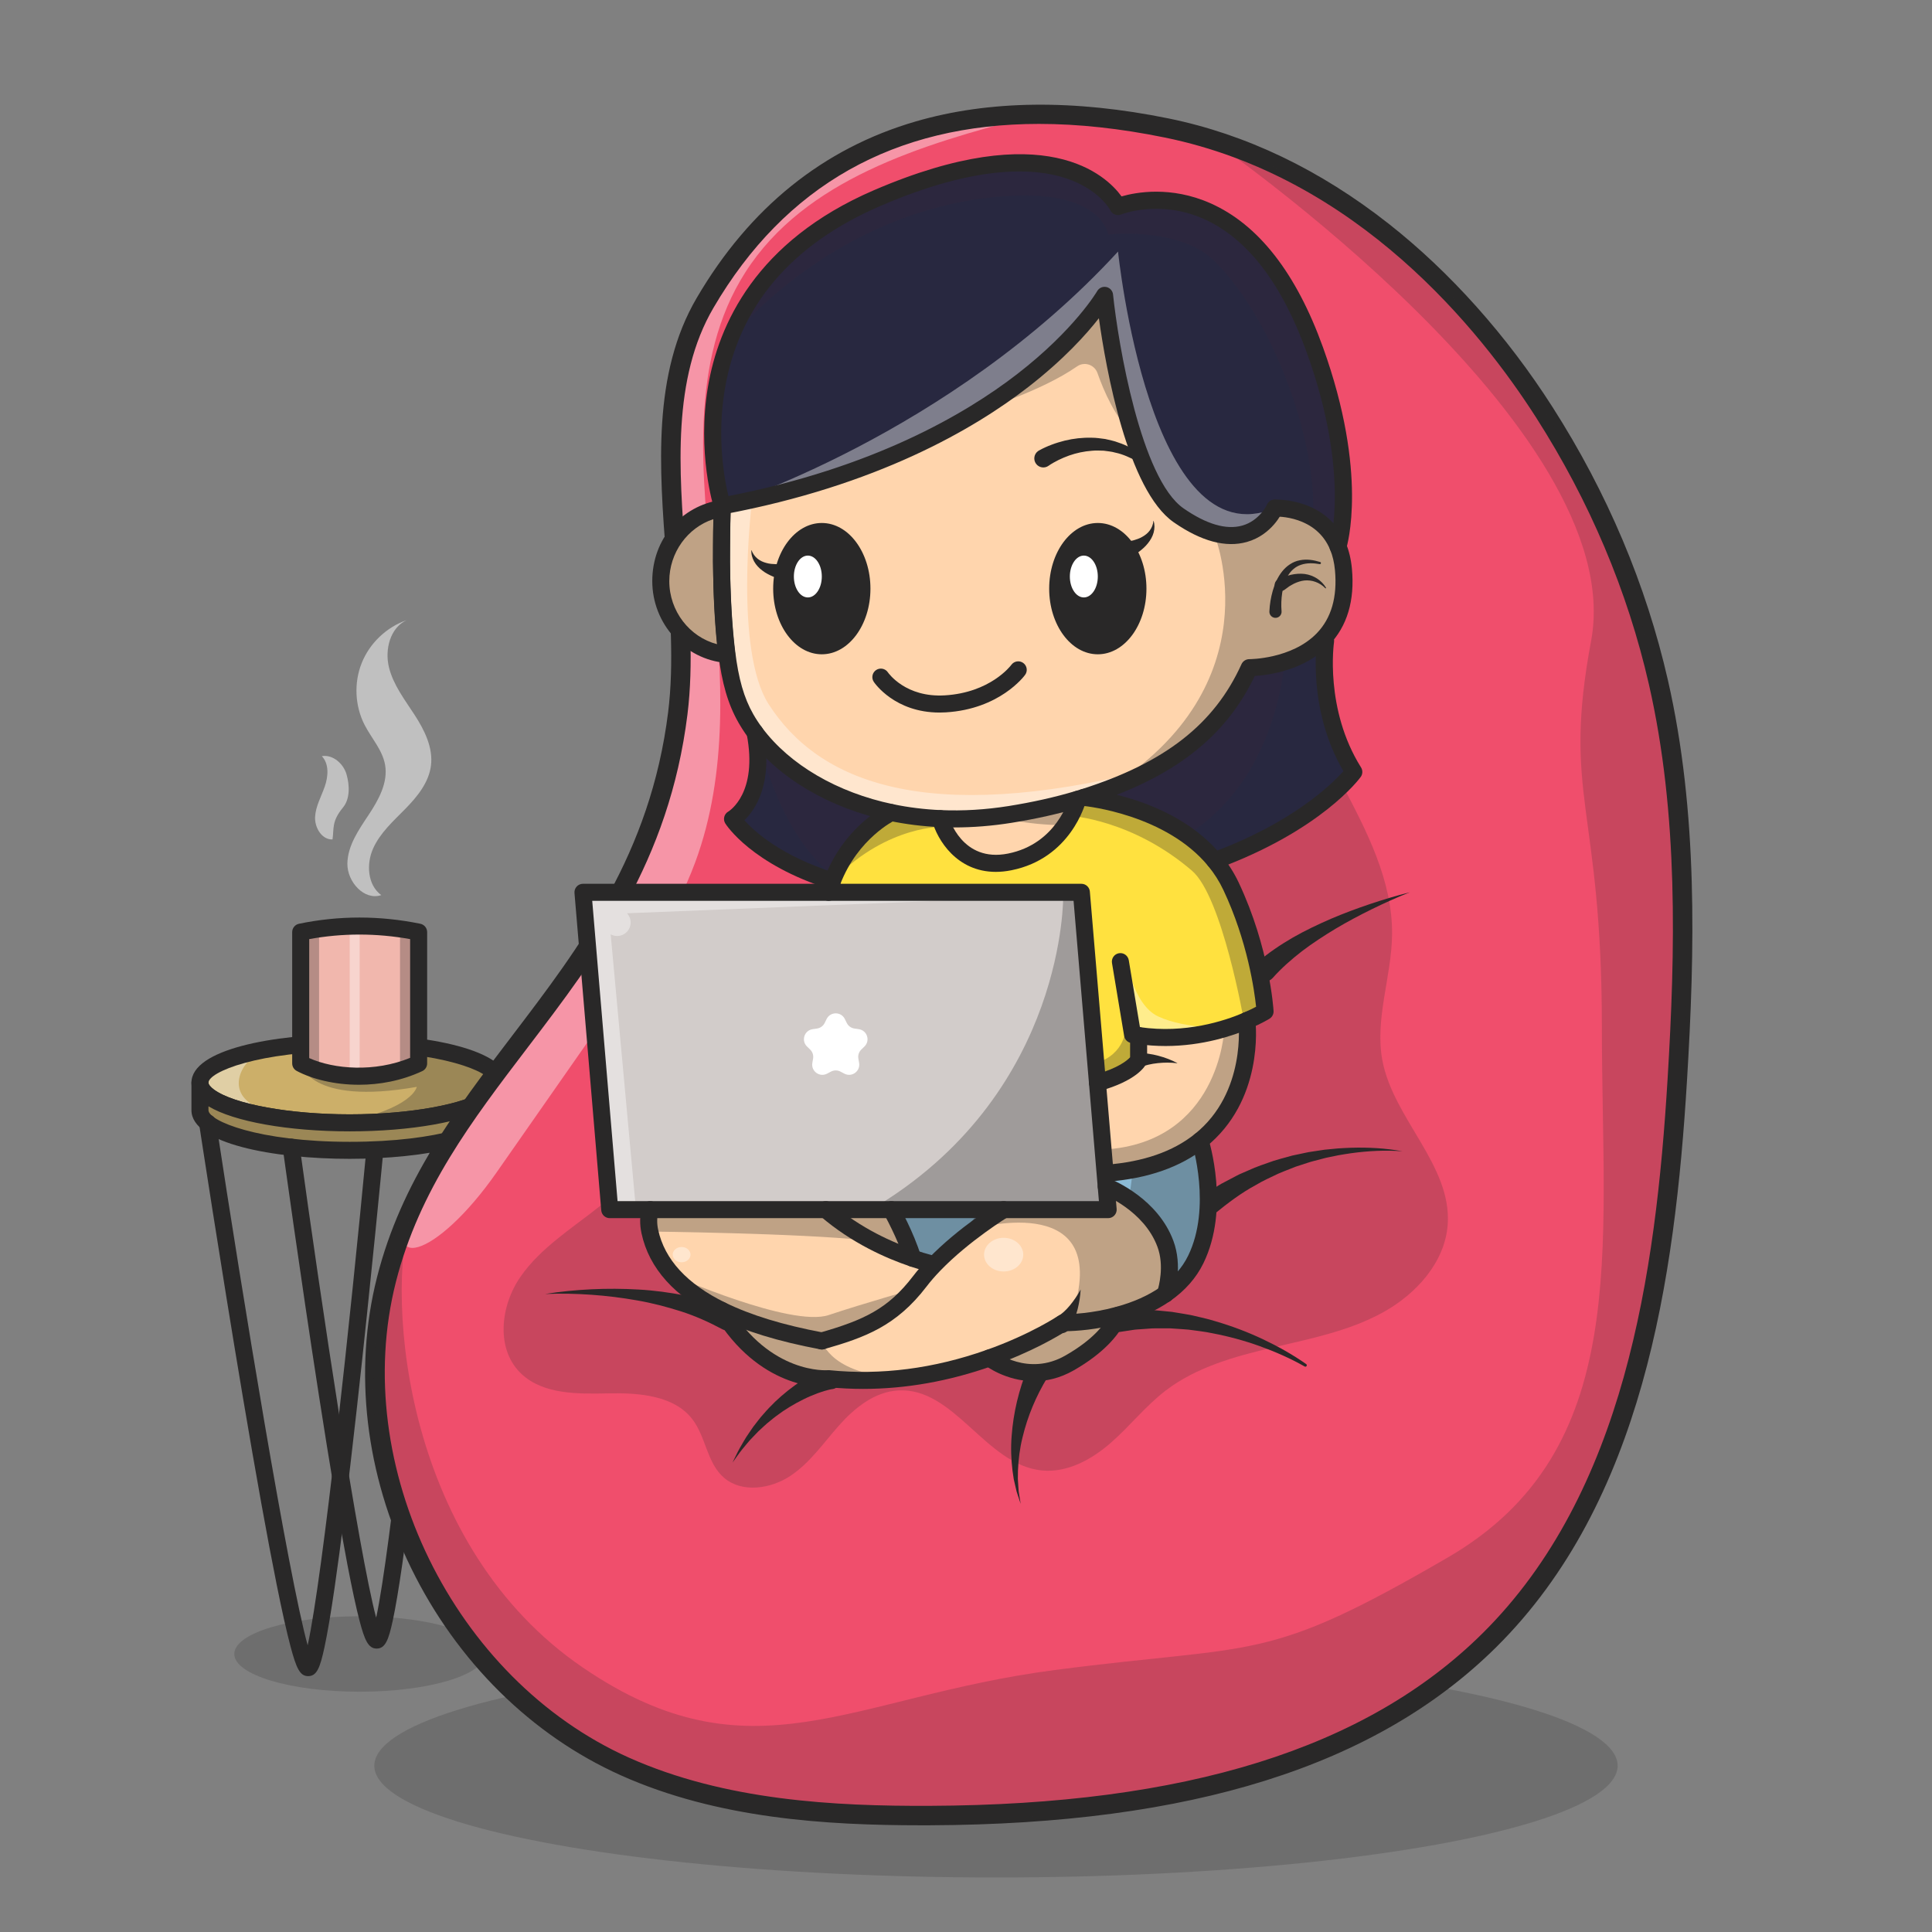 <?xml version="1.0" encoding="UTF-8"?>
<svg id="Layer_1" data-name="Layer 1" xmlns="http://www.w3.org/2000/svg" viewBox="0 0 4000 4000">
  <rect x="0" y="0" width="4000" height="4000" fill="#808080" stroke="none"/>
  <g style="opacity: .2;">
    <ellipse cx="744.66" cy="3424.4" rx="259.59" ry="78.13" style="fill: #292828; stroke-width: 0px;"/>
  </g>
  <g style="opacity: .2;">
    <ellipse cx="2062.06" cy="3655.77" rx="1287.08" ry="231.37" style="fill: #292828; stroke-width: 0px;"/>
  </g>
  <path d="M1034.11,2241.66c0,2.11-.3,4.23-.91,6.29v.1c-2.16,7.7-8.31,15.1-17.77,22.05-43.35,31.87-157.48,54.63-291.4,54.63s-248.01-22.76-291.35-54.63c-12.08-8.86-18.68-18.43-18.68-28.45,0-45.87,138.8-83.07,310.03-83.07s310.08,37.21,310.08,83.07Z" style="fill: #ccaf69; stroke-width: 0px;"/>
  <g style="opacity: .4;">
    <path d="M497.41,2259.33c8.56,21.95,32.32,33.55,54.62,41.17,37.03,12.66,75.86,20.08,114.95,21.96-61.52,19.19-127.81,1.87-189.88-15.45-28.31-7.9-60.65-19.44-70.06-47.29-8.09-23.93,5.73-51.03,26.44-65.48,20.71-14.46,46.7-18.82,71.85-21.12,25.15-2.3,50.87-2.99,74.66-11.45-22.45,8.2-45.55,16.79-63.06,33.05-17.52,16.26-28.2,42.34-19.51,64.6Z" style="fill: #fff; stroke-width: 0px;"/>
  </g>
  <path d="M724.02,2342.36c-135.36,0-253.82-22.78-301.79-58.05-17.15-12.58-25.86-26.93-25.86-42.65,0-69.18,169.85-100.69,327.65-100.69s327.71,31.51,327.71,100.69c0,3.43-.44,6.84-1.32,10.17-.07.34-.15.67-.24,1-3.21,11.4-11.39,22-24.31,31.49-47.96,35.26-166.44,58.04-301.83,58.04ZM724.02,2176.21c-189.2,0-292.41,43.24-292.41,65.45,0,3.65,4.29,8.97,11.47,14.24,41.03,30.16,156.54,51.22,280.94,51.22s239.96-21.06,280.97-51.21c8.05-5.9,10.41-10.21,11.1-12.16.06-.25.13-.5.2-.74.13-.45.2-.89.2-1.34,0-22.22-103.23-65.45-292.46-65.45ZM1033.2,2248.06h.06-.06Z" style="fill: #292828; stroke-width: 0px;"/>
  <path d="M1034,2300.72c-4.23,44.86-141.42,80.91-309.98,80.91s-310.03-37.21-310.03-83.07v-56.89c0,10.02,6.6,19.58,18.68,28.45,43.35,31.87,157.43,54.63,291.35,54.63s248.06-22.76,291.4-54.63c9.47-6.95,15.61-14.35,17.77-22.05l.76,47.83.05,4.83Z" style="fill: #ccaf69; stroke-width: 0px;"/>
  <g style="opacity: .3;">
    <path d="M1034,2300.72c-4.23,44.86-141.42,80.91-309.98,80.91s-310.03-37.21-310.03-83.07v-56.89c0,10.02,6.6,19.58,18.68,28.45,43.35,31.87,157.43,54.63,291.35,54.63s248.06-22.76,291.4-54.63c9.47-6.95,15.61-14.35,17.77-22.05l.76,47.83.05,4.83Z" style="fill: #292828; stroke-width: 0px;"/>
  </g>
  <g style="opacity: .3;">
    <path d="M913.66,2175.94h-46.91s-155.62,28.95-244.18,0v25.73s15.48,88.22,240.32,48.57c0,0-7.04,45.5-157.05,74.33l264.51-23.19,49.56-84.64s-52.15-42.05-106.24-40.81Z" style="fill: #292828; stroke-width: 0px;"/>
  </g>
  <path d="M724.02,2399.25c-157.81,0-327.65-31.51-327.65-100.7v-56.89c0-9.73,7.89-17.62,17.62-17.62s17.62,7.89,17.62,17.62c0,3.65,4.29,8.97,11.47,14.24,41.03,30.16,156.54,51.22,280.94,51.22s239.96-21.06,280.97-51.21c8.75-6.42,10.78-10.96,11.24-12.62,2.37-8.42,10.55-13.86,19.23-12.7,8.68,1.12,15.21,8.44,15.35,17.19l.81,52.77c0,.61-.02,1.22-.08,1.83-6.27,66.56-174.17,96.87-327.53,96.87ZM431.61,2290.52v8.03c0,22.22,103.21,65.46,292.41,65.46s288.33-41.48,292.35-64.29l-.12-9.06c-52.95,31.62-165.13,51.7-292.23,51.7s-239.55-20.13-292.41-51.84Z" style="fill: #292828; stroke-width: 0px;"/>
  <path d="M622.57,1929.81v271.87c57.9,30.68,158.99,39.61,244.18,0v-271.87c-82.52-16.9-163.9-16.67-244.18,0Z" style="fill: #f1b7ad; stroke-width: 0px;"/>
  <g style="opacity: .4;">
    <rect x="724" y="1917.61" width="20.66" height="324.06" style="fill: #fff; stroke-width: 0px;"/>
  </g>
  <g style="opacity: .3;">
    <polygon points="828.25 1923.19 828.25 2216.08 866.75 2201.68 866.75 1929.81 828.25 1923.19" style="fill: #292828; stroke-width: 0px;"/>
  </g>
  <g style="opacity: .3;">
    <polygon points="660.62 1923.19 660.62 2216.08 622.57 2201.68 622.57 1929.81 660.62 1923.19" style="fill: #292828; stroke-width: 0px;"/>
  </g>
  <path d="M743.12,2245.88c-50.7,0-96.82-11.68-128.8-28.63-5.77-3.05-9.37-9.04-9.37-15.57v-271.87c0-8.35,5.86-15.56,14.04-17.25,82.81-17.19,167.36-17.2,251.29,0,8.2,1.68,14.09,8.89,14.09,17.26v271.87c0,6.86-3.98,13.09-10.19,15.98-43.16,20.07-88.71,28.22-131.06,28.22ZM640.19,2190.67c51.82,23.22,135.6,29.63,208.93-.51v-245.8c-69.82-12.59-139.97-12.6-208.93-.03v246.35Z" style="fill: #292828; stroke-width: 0px;"/>
  <path d="M638.05,3470.26c-17.12,0-24.47-16.12-36.58-61.54-7.89-29.58-17.59-72.94-28.82-128.84-18.85-93.73-42.39-224.36-69.98-388.26-46.95-278.89-89.94-561.41-90.37-564.23-1.46-9.62,5.15-18.61,14.77-20.07,9.6-1.45,18.61,5.15,20.07,14.77,55.68,366.38,149.41,937.51,189.85,1084.39,31.33-143.17,88.98-681.34,121.57-1026.5.91-9.69,9.5-16.77,19.2-15.89,9.69.92,16.8,9.51,15.89,19.2-.25,2.68-25.64,270.97-55.21,535.81-17.38,155.65-32.79,279.72-45.8,368.75-7.76,53.13-14.77,94.34-20.82,122.48-9.09,42.26-15.79,59.93-33.76,59.93Z" style="fill: #292828; stroke-width: 0px;"/>
  <path d="M779.8,3413.2c-17.29,0-24.85-17.58-35.24-56.98-7.08-26.84-15.59-66.14-25.28-116.79-16.24-84.85-36.15-203.09-59.18-351.42-39.18-252.37-74.29-508.03-74.64-510.58-1.32-9.64,5.42-18.53,15.06-19.85,9.67-1.31,18.53,5.43,19.85,15.07,44.98,327.92,121.81,838.69,158.41,976.71,30.13-139.49,82.93-652.83,112.46-982.2.87-9.69,9.41-16.84,19.13-15.98,9.69.87,16.84,9.43,15.98,19.13-.23,2.57-23.35,259.8-50.69,513.73-16.07,149.26-30.43,268.23-42.69,353.6-7.32,50.98-13.98,90.52-19.8,117.53-8.65,40.13-15.52,58.03-33.37,58.03Z" style="fill: #292828; stroke-width: 0px;"/>
  <path d="M1403.32,1476.66c-67.13,540.33-492.19,735.06-603.2,1172.66-99.63,392.72,119.57,840.36,493.57,1007.94,195.75,87.71,416.58,102.49,631.62,101.66,415.92-1.62,864.69-72.19,1158.03-362.7,298.33-295.45,364.01-744.22,389.29-1160.23,16.73-275.19,22.4-554.38-39.04-823.34-45.18-197.77-126.43-387.2-236.07-558.74-179.67-281.11-451.83-521.52-782-588.92-330.17-67.39-721.58-37.95-955.77,362.19-141.19,241.24-22.09,573.08-56.43,849.49Z" style="fill: #f04e6c; stroke-width: 0px;"/>
  <g style="opacity: .4;">
    <path d="M1027.85,2427.77c-124.28,177.94-250.27,216.3-167.87,48.32,82.4-167.98,201.36-314.74,307.25-468.99,105.89-154.26,201.27-322.55,226.18-507.99,27.93-207.91-35.01-420.06-7.21-627.99,23.55-176.08,114.42-342.32,249.93-457.2,135.51-114.88,314.37-177.32,491.94-171.73-220.56,57.4-461.64,129.14-584.56,321.05-117.63,183.65-90.45,420.45-68.01,637.39,20.27,195.94,32.24,399.71-36.06,584.49-41.62,112.61-111.1,212.42-179.84,310.84-77.25,110.6-154.5,221.21-231.75,331.81Z" style="fill: #fff; stroke-width: 0px;"/>
  </g>
  <g style="opacity: .2;">
    <path d="M2778.05,1622.84c-38.73-73.14-80.08-149.27-149.73-196.16-94.04-63.31-220.44-59.64-331.04-30.95-185.24,48.06-351.91,160.7-462.55,312.57-37.01,50.81-68.51,106.44-115.74,148.53-62.96,56.11-147.29,82.55-222.46,122.09-75.17,39.55-147.99,103.25-153.08,186.03-3.06,49.76,19.21,98.42,17.14,148.23-3.05,73.41-57.69,134.93-115.99,181.84-58.3,46.91-124.56,87.3-166.88,148.23-42.32,60.93-52.09,152.1,3.1,202.42,45.85,41.8,116.31,40.46,179.23,39.16,62.92-1.3,135.15,4.3,173.02,53.04,28.86,37.15,30.37,91.83,66.62,122.3,37.11,31.19,96.26,22.42,136.77-4.51,40.51-26.93,68.27-67.86,100.29-103.98,32.02-36.11,73.1-69.78,122.11-72.87,117.51-7.41,181.48,154.51,298.67,165.66,52.81,5.03,103.32-23.1,142.68-57.61,39.37-34.51,71.84-76.23,113.53-108.07,63.11-48.19,142.77-70.43,220.85-88.71,78.08-18.28,158.26-34.2,228.15-72.61,69.88-38.41,129.19-104.6,134.6-182.32,8.52-122.35-112.09-218.39-135.11-338.97-16.5-86.42,19.11-173.99,19.94-261.88,1.05-110.29-52.18-213.38-104.13-311.49Z" style="fill: #292828; stroke-width: 0px;"/>
  </g>
  <path d="M1907.85,3779.08c-196.53,0-421.91-13.61-622.4-103.45-185.17-82.97-339.38-235.35-434.24-429.07-94.89-193.78-119.97-407.65-70.61-602.2,50.47-198.92,161.68-344.93,279.43-499.51,140.98-185.07,286.75-376.45,323.31-670.67l19.98,2.48-19.98-2.48c12.48-100.45,4.06-211.42-4.08-318.74-14.22-187.41-28.92-381.19,63.12-538.45,109.37-186.87,262-309.87,453.65-365.58,151.57-44.06,327.71-46.13,523.52-6.16,159.93,32.65,313.3,106.06,455.86,218.22,126.94,99.87,244.19,231.12,339.08,379.58,113.21,177.12,193.53,367.25,238.73,565.11,62.41,273.16,55.87,559.89,39.51,829.04-25.01,411.41-91.52,872.54-395.22,1173.31-248.27,245.88-631.67,366.43-1172.13,368.54-5.82.02-11.66.03-17.53.03ZM2151.33,256.53c-299.79,0-525.93,127.46-674.2,380.8-85.69,146.4-71.47,333.82-57.72,515.06,8.29,109.29,16.87,222.31,3.89,326.75-37.89,305.02-187.02,500.79-331.24,690.12-115.19,151.22-223.99,294.05-272.43,485.01-96.53,380.5,119.82,822.19,482.28,984.61,199.49,89.38,427.15,100.74,623.3,99.89,529.36-2.06,903.55-118.8,1143.94-356.88,294.07-291.24,358.82-743.32,383.36-1147.13,16.18-266.16,22.7-549.43-38.58-817.63-44.17-193.32-122.7-379.17-233.4-552.38-116.13-181.7-370.47-498.67-769.06-580.03-92.07-18.79-178.84-28.18-260.16-28.18Z" style="fill: #292828; stroke-width: 0px;"/>
  <g style="opacity: .2;">
    <path d="M2506.06,288.16s870.16,598.21,788.16,1038.45c-60.41,324.32,22.27,339.09,22.27,801.26s62.41,875.01-318.7,1096.54c-381.11,221.52-389.27,177.77-813.79,233.15-424.52,55.38-628.05,232.92-977.02-4.91-365.76-249.28-410.83-752.64-355.87-948.19,0,0-210.26,420.39,57.7,815.61,267.96,395.22,803.12,526.05,1359.96,419.1,556.84-106.95,880.8-293.24,1015.86-625.52,135.07-332.29,243.03-962.92,197.86-1289.52-45.17-326.6-81.67-720.56-221.39-860.27,0,0-211.15-467.82-755.04-675.7Z" style="fill: #292828; stroke-width: 0px;"/>
  </g>
  <g>
    <path d="M2918.74,1847.43c-26.62,10.5-52.65,22.34-78.25,34.84-25.56,12.59-50.68,25.92-75,40.37-24.22,14.58-47.84,29.95-70,46.79-21.97,17.01-42.61,35.27-60.29,55.14l-.23.25c-8.34,9.37-22.7,10.21-32.07,1.87-9.37-8.34-10.21-22.7-1.87-32.07.64-.72,1.42-1.48,2.13-2.1,23.26-20.08,48.14-36.64,73.6-51.45,25.59-14.57,51.92-27.09,78.49-38.64,26.65-11.39,53.7-21.44,80.95-30.64,27.28-9.11,54.76-17.45,82.55-24.36Z" style="fill: #292828; stroke-width: 0px;"/>
    <path d="M1128.93,2679.05c31.61-5.19,63.65-8.13,95.8-9.73,32.17-1.52,64.51-1.36,96.92.5,32.43,1.75,64.83,6.2,97.15,12.41,32.32,6.42,64.19,16.23,95.59,28.6,11.67,4.6,17.41,17.79,12.81,29.46-4.6,11.67-17.79,17.41-29.46,12.81-.82-.32-1.62-.69-2.38-1.1l-.72-.39c-26.69-14.29-54.87-26.91-84.49-36.51-29.63-9.4-60.08-17.38-91.19-22.77-31.08-5.51-62.6-9.42-94.35-11.67-31.75-2.16-63.71-3.03-95.68-1.59Z" style="fill: #292828; stroke-width: 0px;"/>
    <path d="M2903.64,2383.62c-35.53-2.78-71.13-.8-106.09,3.97-8.72,1.42-17.46,2.52-26.11,4.18l-25.84,5.28-25.47,6.64c-8.5,2.06-16.72,5.23-25.06,7.77l-12.44,4.03-12.17,4.8c-8.06,3.3-16.27,6.17-24.17,9.79-15.67,7.54-31.53,14.45-46.33,23.46-30.44,16.35-57.9,37.34-84.37,58.79l-1.15.94c-9.75,7.9-24.06,6.4-31.96-3.35-7.9-9.75-6.4-24.06,3.35-31.96.68-.56,1.41-1.07,2.13-1.53l23.5-14.91c7.84-4.92,15.49-10.09,23.83-14.15l24.48-12.9c4.01-2.26,8.24-4.09,12.48-5.89l12.66-5.49c16.64-7.81,34.17-13.39,51.37-19.49,8.66-2.9,17.57-5.02,26.32-7.54l13.16-3.63,13.36-2.81c8.93-1.73,17.7-4.06,26.7-5.27l26.85-4.03,26.97-2.59c8.98-.75,18.01-.93,26.98-1.42,35.94-1.07,71.95.78,107.03,7.32Z" style="fill: #292828; stroke-width: 0px;"/>
    <path d="M2701.06,2829.11c-29.51-16.76-60.92-30.54-92.8-42.03-31.93-11.51-64.7-20.32-97.71-26.64-16.45-3.51-33.16-5.32-49.71-7.54-8.32-.81-16.67-1.21-24.97-1.84l-12.45-.84-12.47-.02c-8.3.03-16.59-.14-24.85.05l-24.72,1.76c-4.11.34-8.22.47-12.3.96l-12.2,1.85-24.31,3.64-1.73.26c-12.4,1.86-23.96-6.69-25.82-19.09-1.86-12.4,6.69-23.96,19.09-25.82.7-.1,1.44-.18,2.14-.22l26.87-1.46,13.39-.71c4.46-.1,8.94.15,13.4.22l26.71.67c8.87.65,17.7,1.66,26.52,2.48l13.21,1.31,13.09,2.14c8.71,1.5,17.44,2.77,26.07,4.47,17.17,3.97,34.36,7.56,51.08,12.83,33.6,9.84,66.31,22.13,97.71,36.97,31.4,14.86,61.65,31.73,90.06,51.69,1.33.94,1.65,2.77.72,4.11-.88,1.25-2.55,1.61-3.85.87l-.16-.09Z" style="fill: #292828; stroke-width: 0px;"/>
    <path d="M2168.25,2852.88c-2.56,3.82-5.58,8.88-8.24,13.59-2.74,4.8-5.36,9.73-7.9,14.72-5.13,9.96-9.77,20.22-14.18,30.62-8.68,20.85-15.72,42.48-21.01,64.63-5.54,22.14-8.35,44.91-9.31,67.91l-.27,17.32c.26,5.76.75,11.51,1.11,17.32l.6,8.72,1.38,8.61,2.79,17.33-5.55-16.71-2.78-8.42-2.02-8.61c-1.32-5.76-2.76-11.53-3.98-17.36l-2.6-17.66c-2.85-23.64-3.78-47.82-1.78-71.82,1.76-24.03,5.46-48.03,11.07-71.68,2.88-11.8,6.06-23.57,9.84-35.22,1.86-5.83,3.84-11.65,6-17.45,2.2-5.92,4.29-11.37,7.23-17.86v-.03c5.19-11.44,18.66-16.52,30.1-11.34,11.44,5.18,16.52,18.65,11.34,30.09-.51,1.13-1.18,2.3-1.84,3.3Z" style="fill: #292828; stroke-width: 0px;"/>
    <path d="M1721.39,2876.23c-.57.04-1.92.36-3.02.59-1.12.21-2.37.56-3.57.87-2.42.58-4.88,1.29-7.36,2.05-4.96,1.38-9.91,3.22-14.88,4.93-9.87,3.75-19.77,7.83-29.36,12.66-19.24,9.54-38,20.74-55.46,33.97-4.54,3.11-8.57,6.81-12.91,10.2-4.29,3.45-8.61,6.9-12.57,10.74l-12.21,11.26c-3.92,3.91-7.66,8-11.53,12.01-7.95,7.86-14.66,16.77-21.94,25.33-7.04,8.74-13.24,18.1-19.97,27.23,5.07-10.04,9.7-20.45,15.25-30.35,5.8-9.74,11.1-19.94,17.78-29.23,3.22-4.73,6.36-9.55,9.69-14.23l10.56-13.66c3.43-4.66,7.28-8.97,11.11-13.3,3.89-4.28,7.51-8.88,11.67-12.92,15.96-16.94,33.82-32.25,52.97-46.15,9.55-7,19.64-13.35,30.01-19.42,5.29-2.9,10.51-5.89,16.07-8.53,2.73-1.37,5.51-2.7,8.41-3.95,1.45-.64,2.83-1.29,4.4-1.9,1.57-.62,2.89-1.21,5.03-1.93l3.06-1.03c12.04-4.05,25.09,2.43,29.14,14.47,4.05,12.04-2.43,25.09-14.47,29.14-1.91.64-3.96,1.02-5.88,1.15Z" style="fill: #292828; stroke-width: 0px;"/>
  </g>
  <path d="M2312.07,430.19s-156.33-201.58-509.89-13.94c-353.55,187.64-326.22,416.13-326.22,503.27s28.55,308.66,28.55,389.22,67.46,224.03,67.46,224.03c0,0,15.1,114.06-55.38,162.76,0,0,163.93,251.73,777.74,144.27,428.06-74.94,508.61-244.1,508.61-244.1,0,0-81.59-137.9-58.42-269.07,23.17-131.17,73.52-246.97,15.62-478.56-57.9-231.59-188.8-498.43-448.08-417.87Z" style="fill: #282840; stroke-width: 0px;"/>
  <g>
    <path d="M2781.45,1178.99c6.39,68.97-13.54,114.54-42.79,144.64-57.85,59.56-152.2,58.7-152.2,58.7-59.76,132.01-166.85,213.01-342.46,268.59h-.05c-4.23,1.36-8.46,2.67-12.79,3.93-42.79,12.84-89.57,23.36-140.62,31.47-50.35,8.01-98.38,10.52-143.64,8.56-35.59-1.56-69.53-5.89-101.55-12.59-128.89-26.88-227.41-91.83-282.09-165.74v-.05c-7.1-9.57-13.39-19.28-18.98-29.05-19.94-34.99-32.27-75.91-39.77-137.59-7.5-61.83-10.17-129.34-10.72-187.19-.1-11.43-.1-22.45-.05-32.93.15-31.72.86-58.6,1.51-77.28-.05,0-.15,0-.2.05.1-1.76.15-3.47.2-5.09,606.67-113.28,791.65-436,791.65-436,0,0,39.27,376.49,153.56,455.63,147.26,101.95,198.87-15.1,198.87-15.1,0,0,96.36-4.28,130.9,79.45,5.59,13.44,9.52,29.2,11.23,47.58Z" style="fill: #ffd5ad; stroke-width: 0px;"/>
    <path d="M2581.47,2113.01c.45,3.57,18.78,156.38-96.77,248.66-43.05,34.49-104.67,60.52-192.78,67.26l-3.93.35-15.81-187.49c71.69-19.99,85.19-46.97,85.19-46.97v-50.8c96.46,14.1,178.73-11.58,224.09-31.01Z" style="fill: #ffd5ad; stroke-width: 0px;"/>
    <path d="M2412.76,2574.94c18.43,49.29.76,101.9.05,104.07l-.05.05c-29.55,20.69-63.99,34.59-97.47,43.7-43.85,12.03-86.09,15.81-113.98,15.81,0,0-58.1,39.42-152.95,72.95-86.04,30.46-202.34,56.04-332.89,42.84,0,0-128.89,11.93-221.78-141.62,63.94,31.32,139.21,50.7,207.78,63.59,87-24.87,145.45-48.43,202.79-123.35,9.06-11.88,19.23-23.46,30.01-34.59,62.23-64.49,143.69-113.93,143.69-113.93h216.39l-4.03-47.83c2.77,1.06,91.63,35.75,122.44,118.31Z" style="fill: #ffd5ad; stroke-width: 0px;"/>
    <path d="M2315.29,2722.75s-1.31,4.93-5.89,13.29c-9.82,17.92-34.89,51.5-95.1,85.84-88.31,50.35-165.94-10.37-165.94-10.37,94.85-33.53,152.95-72.95,152.95-72.95,27.89,0,70.13-3.78,113.98-15.81Z" style="fill: #ffd5ad; stroke-width: 0px;"/>
    <path d="M2231.16,1654.86v.05s-27.34,106.94-140.62,129.59c-113.28,22.66-143.64-89.62-143.64-89.62,45.26,1.96,93.29-.55,143.64-8.56,51.05-8.11,97.82-18.63,140.62-31.47Z" style="fill: #ffd5ad; stroke-width: 0px;"/>
    <path d="M1845.36,2504.45s29.81,52.91,44.36,100.69c-44.51-15-115.8-45.41-179.99-100.69h135.63Z" style="fill: #ffd5ad; stroke-width: 0px;"/>
    <path d="M1933.57,2617.73s-17.07-3.52-43.85-12.59c-44.51-15-115.8-45.41-179.99-100.69-8.31-7.1-16.46-14.65-24.47-22.66-94.4-94.4-310.23-79.04-339.03,22.66-3.88,13.59-4.38,28.7-.81,45.31,16.16,75.42,74.71,127.02,148.27,162.97,63.94,31.32,139.21,50.7,207.78,63.59,87-24.87,145.45-48.43,202.8-123.35,9.06-11.88,19.23-23.46,30.01-34.59l-.7-.65Z" style="fill: #ffd5ad; stroke-width: 0px;"/>
    <path d="M1493.74,1129.76c-.05,10.47-.05,21.5.05,32.93.4,58.91,3.02,128.58,10.72,192.22-76.38-6.24-136.44-71.79-136.44-151.74s55.18-140.01,126.97-150.64c-.6,19.38-1.26,46.17-1.31,77.23Z" style="fill: #ffd5ad; stroke-width: 0px;"/>
  </g>
  <path d="M2484.71,2361.67s43.85,137.75-9.01,245.99c-14.6,29.86-36.85,53.22-62.88,71.34.7-2.16,18.38-54.78-.05-104.07-30.81-82.57-119.67-117.26-122.44-118.31l-2.32-27.34,3.93-.35c88.11-6.75,149.73-32.78,192.78-67.26Z" style="fill: #8cbbd6; stroke-width: 0px;"/>
  <path d="M2272.9,1082.78c55.63,0,100.69,60.87,100.69,135.93s-45.06,135.94-100.69,135.94-100.69-60.82-100.69-135.94,45.06-135.93,100.69-135.93Z" style="fill: #292828; stroke-width: 0px;"/>
  <path d="M2243.95,1150.29c16.01,0,28.95,19.38,28.95,43.35s-12.94,43.3-28.95,43.3-28.95-19.38-28.95-43.3,12.99-43.35,28.95-43.35Z" style="fill: #fff; stroke-width: 0px;"/>
  <path d="M1845.36,2504.45h232.6s-81.46,49.44-143.69,113.93l-.7-.65s-17.07-3.52-43.85-12.59c-14.55-47.78-44.36-100.69-44.36-100.69Z" style="fill: #8cbbd6; stroke-width: 0px;"/>
  <path d="M2548.7,1834.85c-9.26-19.69-20.74-37.31-33.68-53.07-93.9-114.13-266.89-130.45-271.01-130.85h-.05c-4.23,1.36-8.46,2.67-12.79,3.93v.05s-27.34,106.94-140.62,129.59c-113.28,22.66-143.64-89.62-143.64-89.62-35.59-1.56-69.53-5.89-101.55-12.59,0,0-82.37,38.57-122.04,141.83,2.28.72,4.62,1.43,6.95,2.14-17.15,27.11-37.95,69.48-57.72,134.45-45.19,148.52-28.92,310.23-28.92,310.23,0,0,437.66,58.1,628.57-29.15,71.69-19.99,85.19-46.97,85.19-46.97v-50.8c96.46,14.1,178.73-11.58,224.09-31.01v-.05c24.02-10.27,37.71-18.83,37.71-18.83,0,0-7.55-125.87-70.48-259.28Z" style="fill: #ffe13f; stroke-width: 0px;"/>
  <path d="M1556.16,1139.17c2.22,7.29,6.98,13.21,12.32,17.58,5.42,4.39,11.77,7.12,18.28,8.83,6.43,1.86,13.36,2.27,20.07,2.49,3.5-.16,6.87-.2,10.28-.45l10.29-1.22.63-.08c9.88-1.17,18.83,5.89,20,15.77,1.17,9.87-5.89,18.83-15.76,20-2.34.28-4.69.07-6.83-.5l-12.28-3.33c-4.07-1.29-8.11-2.85-12.06-4.27-7.92-3.45-15.65-7.2-22.55-12.56-6.9-5.15-13.05-11.49-17.16-18.89-4.06-7.37-6.34-15.54-5.67-23.34.01-.12.12-.21.24-.2.09,0,.18.1.2.19Z" style="fill: #292828; stroke-width: 0px;"/>
  <path d="M2388.34,1078.48c2.55,7.41,2.33,15.89.19,24.02-2.18,8.18-6.6,15.83-12.03,22.51-5.38,6.89-11.97,12.41-18.8,17.69-3.48,2.34-7.02,4.84-10.65,7.08l-11.1,6.22c-8.68,4.87-19.65,1.78-24.52-6.9-4.87-8.68-1.78-19.65,6.9-24.52,2.05-1.15,4.24-1.86,6.44-2.15l.69-.09,10.28-1.33c3.37-.59,6.65-1.38,10.08-2.07,6.46-1.84,13.08-3.94,18.86-7.31,5.89-3.24,11.39-7.44,15.57-13.02,4.11-5.54,7.28-12.44,7.66-20.05-.01-.12.08-.23.2-.24.09,0,.19.07.23.15Z" style="fill: #292828; stroke-width: 0px;"/>
  <path d="M1701.47,1082.78c55.63,0,100.69,60.87,100.69,135.93s-45.06,135.94-100.69,135.94-100.69-60.82-100.69-135.94,45.11-135.93,100.69-135.93Z" style="fill: #292828; stroke-width: 0px;"/>
  <path d="M1672.57,1150.29c15.96,0,28.9,19.38,28.9,43.35s-12.94,43.3-28.9,43.3-28.95-19.38-28.95-43.3,12.94-43.35,28.95-43.35Z" style="fill: #fff; stroke-width: 0px;"/>
  <polygon points="2294.34 2504.45 1262.38 2504.45 1206.97 1847.43 2238.92 1847.43 2294.34 2504.45" style="fill: #d2ccca; stroke-width: 0px;"/>
  <path d="M2437.3,2201.3c-13.55-1.7-27.12-1.6-40.22-.2-6.55.68-12.98,1.74-19.22,3.21-6.25,1.34-12.26,3.35-18.04,5.42l-.04.02c-7.99,2.86-16.78-1.3-19.64-9.29-2.86-7.99,1.3-16.78,9.29-19.64,1.8-.64,3.69-.92,5.5-.89,7.56.16,14.98.54,22.22,1.65,7.24.98,14.31,2.44,21.2,4.29,13.76,3.64,26.92,8.61,39.07,15.08.09.05.13.16.08.26-.04.07-.13.11-.2.1Z" style="fill: #292828; stroke-width: 0px;"/>
  <path d="M2237.39,2669.76c-.76,13.4-2.81,26.88-6.18,40.46-3.54,13.54-8.35,27.28-17.44,40.81l-.8,1.2c-5.63,8.38-16.98,10.6-25.36,4.98-8.38-5.63-10.6-16.98-4.98-25.35,1.63-2.43,3.83-4.39,6.21-5.74,9.25-5.2,18.44-13.91,26.57-23.72,8.11-9.9,15.58-20.89,21.97-32.63Z" style="fill: #292828; stroke-width: 0px;"/>
  <g style="opacity: .5;">
    <path d="M841.65,1284.07c-34.05,15.93-45.31,60.96-36.37,97.47,8.94,36.51,32.76,67.19,53.21,98.73,20.44,31.54,38.55,67.81,33.73,105.09-4.53,35.06-28.46,64.28-53.23,89.5-24.77,25.22-52.04,49.55-66.47,81.82-14.43,32.27-11.67,75.67,16.85,96.55-35.37,11.95-70.62-27.67-70.17-65,.45-37.33,23.41-70.05,44.04-101.17,20.62-31.12,40.56-67,33.99-103.75-5.49-30.7-28.33-54.96-42.51-82.74-20.03-39.23-22.19-87.16-5.77-128.03,16.41-40.87,51.12-74,92.72-88.48Z" style="fill: #fff; stroke-width: 0px;"/>
  </g>
  <g style="opacity: .5;">
    <path d="M666.3,1565.5c22.97-3.79,44.91,15.58,51.24,37.98,6.34,22.4,7.45,50.31-7.36,68.28-23.9,29-18.38,43.17-21.74,66.21-22.13.87-37.23-24.55-36.08-46.67,1.16-22.12,12.81-42.1,20.08-63.02,7.26-20.92,9.18-46.79-6.15-62.77Z" style="fill: #fff; stroke-width: 0px;"/>
  </g>
  <path d="M1749.13,2109.75l4.05,8.22c3.06,6.21,8.99,10.51,15.84,11.5l9.07,1.32c17.25,2.51,24.14,23.7,11.66,35.87l-6.56,6.4c-4.96,4.83-7.22,11.79-6.05,18.62l1.55,9.03c2.95,17.18-15.09,30.28-30.51,22.17l-8.11-4.26c-6.13-3.22-13.45-3.22-19.57,0l-8.11,4.26c-15.43,8.11-33.46-4.99-30.51-22.17l1.55-9.03c1.17-6.82-1.09-13.78-6.05-18.62l-6.56-6.4c-12.48-12.17-5.59-33.37,11.66-35.87l9.07-1.32c6.85-1,12.77-5.3,15.83-11.5l4.06-8.22c7.71-15.63,30-15.63,37.72,0Z" style="fill: #fff; stroke-width: 0px;"/>
  <g style="opacity: .3;">
    <path d="M2294.35,485.57s148.45-16.84,220.67,55.38c131.38,131.38,217.5,398.94,201.95,537.58l53.26,52.89s45.15-243.87-53.6-422.26-121.02-282.07-279.26-290.88c-112.71-6.27-122.78,9.4-122.78,9.4,0,0-80.55-143.34-342.35-71.68-261.8,71.67-396.73,176.82-467.72,354.58,0,0,196.95-257.74,535.68-300.53,240.81-30.42,254.15,75.52,254.15,75.52Z" style="fill: #372639; stroke-width: 0px;"/>
  </g>
  <g style="opacity: .3;">
    <path d="M2658.98,1371.48s-13.93,241.86-201.69,357.18c0,0-123.01-98.63-226.13-73.75,0,0,236.98-60.5,355.29-272.57l72.52-10.86Z" style="fill: #372639; stroke-width: 0px;"/>
  </g>
  <g style="opacity: .3;">
    <path d="M1571.98,1532.77s37.15,193.73,158.29,284.41c0,0,20.94-88.56,115.09-134.88,0,0-200.38-58.91-273.38-149.53Z" style="fill: #372639; stroke-width: 0px;"/>
  </g>
  <g style="opacity: .3;">
    <path d="M2060.55,1690.45s62.99,18.01,144.67,18.01l11.21-19.25s127.84,7.19,251.65,113.7c62.74,53.97,107.69,312.49,107.69,312.49l52.21-30.08s-25.17-252.23-135.46-327.7c-110.29-75.48-261.37-102.71-261.37-102.71l-170.61,35.54Z" style="fill: #292828; stroke-width: 0px;"/>
  </g>
  <g style="opacity: .3;">
    <path d="M2534.42,2134.24s-10.89,230.07-246.41,245.65l8.02,48.7c60.32.26,206.68-56.32,247.34-134.77,68.27-131.73,32.42-178.43,32.42-178.43l-41.37,18.84Z" style="fill: #292828; stroke-width: 0px;"/>
  </g>
  <g style="opacity: .3;">
    <path d="M2515.02,1108.85s124.1,308.68-220.67,523.63c0,0,214.07-75.83,292.11-250.14,0,0,198.81-13.29,193.81-145.41-5.01-132.11-30.18-174.89-140.94-184.97,0,0-29.6,70.97-124.3,56.88Z" style="fill: #292828; stroke-width: 0px;"/>
  </g>
  <g style="opacity: .3;">
    <path d="M2048.36,2811.52l152.95-72.95s64.72,21.16,118.31-7.37c0,0-98.18,110.68-171.18,110.68s-100.09-30.36-100.09-30.36Z" style="fill: #292828; stroke-width: 0px;"/>
  </g>
  <g style="opacity: .3;">
    <path d="M1709.73,2504.45s160,112.62,223.84,113.28c0,0,81.46-88.11,144.39-113.28,62.93-25.17-17.41,0-17.41,0h-350.82Z" style="fill: #292828; stroke-width: 0px;"/>
  </g>
  <g style="opacity: .3;">
    <path d="M1345.42,2549.76s309.63,3.37,445.56,18.05l-92.59-73.43h-362.23l9.26,55.38Z" style="fill: #292828; stroke-width: 0px;"/>
  </g>
  <g style="opacity: .3;">
    <path d="M2485.5,2364.31s-77.85,57.86-141.23,57.86c0,0-.02,22.8-7.32,59.16l-46.68-24.76,1.66,47.88-256.77-5.03-81.94,103.21,71.87-60.42s280.48-77.52,194.25,180.54c-.3.89-17.4,15.13-18.04,15.81,0,0,269.14,22.09,300.47-234.11,13.24-108.24-16.28-140.14-16.28-140.14Z" style="fill: #292828; stroke-width: 0px;"/>
  </g>
  <g style="opacity: .3;">
    <path d="M1392.76,2640.39s244.98,108.19,322.71,82.37c77.73-25.83,175.32-53.17,175.32-53.17,0,0-90.04,106.74-189.32,106.74s-308.71-135.94-308.71-135.94Z" style="fill: #292828; stroke-width: 0px;"/>
  </g>
  <g style="opacity: .3;">
    <path d="M1701.47,2776.32s19.08,75.69,177.64,75.69c0,0-153.58,31.18-263.08-20.99-109.5-52.18-122.34-118.28-122.34-118.28l207.78,63.59Z" style="fill: #292828; stroke-width: 0px;"/>
  </g>
  <g style="opacity: .3;">
    <path d="M1495.25,1047.44l9.26,307.46s-136.44-12.24-136.44-136.19,99.27-165.86,127.17-171.27Z" style="fill: #292828; stroke-width: 0px;"/>
  </g>
  <g style="opacity: .3;">
    <path d="M1953.23,1711.64s-113.58-3.84-222.96,105.54c0,0,15.41-103.66,93.44-134.88,0,0,119.08,29.34,129.52,29.34Z" style="fill: #292828; stroke-width: 0px;"/>
  </g>
  <g style="opacity: .3;">
    <path d="M2330.71,2127.87s.47,54.37-61.94,73.25l3.44,40.68,85.19-40.68v-57.09l-26.68-16.15Z" style="fill: #292828; stroke-width: 0px;"/>
  </g>
  <g style="opacity: .3;">
    <path d="M2201.31,1853.84s6.24,400.03-379.66,639.43l470.28,11.19-53.01-657.02-37.61,6.4Z" style="fill: #292828; stroke-width: 0px;"/>
  </g>
  <g style="opacity: .3;">
    <path d="M2031.08,848.11s123.63-37.06,198.93-89.57c15.12-10.54,36.06-3.6,42.17,13.79,12.87,36.61,36.47,91.15,72.09,126.77,0,0-85.57-199.53-56.95-283.81,0,0-159.53,177.92-256.24,232.82Z" style="fill: #292828; stroke-width: 0px;"/>
  </g>
  <g style="opacity: .4;">
    <path d="M1277.72,1937.86c15.44,0,27.96-12.52,27.96-27.96,0-7.38-2.88-14.08-7.56-19.08,173.62-6.89,889.73-35.35,903.19-36.99l-994.34-6.4,55.41,657.02h54.34l-52.37-569.99c3.97,2.17,8.53,3.4,13.37,3.4Z" style="fill: #fff; stroke-width: 0px;"/>
  </g>
  <g style="opacity: .4;">
    <path d="M1555.94,1047.44s-35.82,299.24,35.24,410.18c104.41,163,326.83,250.21,782.42,137.62,0,0-404.46,200.64-676.04,33.84,0,0-178.2-46.95-193.42-286.86-15.23-239.91-8.88-294.79-8.88-294.79h60.68Z" style="fill: #fff; stroke-width: 0px;"/>
  </g>
  <g style="opacity: .4;">
    <path d="M2314.79,520.81s65.25,640.77,324.53,531.16c0,0-105.63,125.86-226.51-27.7-120.88-153.56-122.54-412.83-122.54-412.83,0,0-203.08,274.24-549.61,372.62l-245.41,63.38s470.69-146.52,819.54-526.63Z" style="fill: #fff; stroke-width: 0px;"/>
  </g>
  <g style="opacity: .4;">
    <path d="M2330.71,1979.84s13.57,99.19,66.67,124.36c58.61,27.79,151.02,23.67,151.02,23.67l-209.89,7.8-7.8-155.83Z" style="fill: #fff; stroke-width: 0px;"/>
  </g>
  <g style="opacity: .4;">
    <ellipse cx="2077.96" cy="2597.61" rx="40.58" ry="34.87" style="fill: #fff; stroke-width: 0px;"/>
  </g>
  <g style="opacity: .4;">
    <ellipse cx="1411.18" cy="2597.61" rx="18.43" ry="15.83" style="fill: #fff; stroke-width: 0px;"/>
  </g>
  <path d="M2770.23,1149.04c-1.74,0-3.51-.26-5.26-.81-9.27-2.89-14.45-12.75-11.58-22.02h0c.44-1.43,42.55-145.32-47.57-395.52-51.89-144.04-123.69-237.37-213.4-277.39-91.45-40.8-170.35-9.64-171.14-9.32-8.53,3.46-18.35-.2-22.45-8.45-.85-1.64-23.05-43.31-91.17-66.22-64.64-21.74-183.82-29.51-384.51,56.93-184.35,79.4-292.78,206.7-322.27,378.36-17.32,100.82-.95,188.43,7.2,222.46,299.41-58.51,490.1-169.26,597.89-252.6,118.71-91.79,165.22-171.01,165.67-171.8,3.82-6.61,11.45-10.01,18.94-8.43,7.47,1.59,13.07,7.8,13.86,15.39,10.71,102.49,57.81,381.87,146.06,442.98,47.32,32.77,88.07,44.75,121.08,35.65,36.06-9.94,51.52-43.13,51.67-43.47,4.01-8.82,14.42-12.79,23.26-8.83,8.85,3.96,12.85,14.28,8.94,23.14-.86,1.96-21.8,48.27-73.87,62.96-43.7,12.33-94.55-1.29-151.15-40.48-96.01-66.49-140.62-318.02-155.32-422.68-26.11,33.43-72.57,85.16-145.72,142-112.92,87.73-314.04,204.72-630.9,263.89-8.76,1.63-17.35-3.52-20.04-12.01-1.47-4.65-35.75-115.46-12.57-252.67,21.48-127.11,98.48-300.77,343.31-406.22,355.28-153.01,481.61-30.3,512.87,12.75,29.62-8.53,101.75-22.21,183.9,14.14,99.19,43.88,177.59,144.14,233.01,297.99,94.56,262.54,50.01,411.7,48.07,417.92-2.35,7.54-9.31,12.37-16.81,12.37Z" style="fill: #292828; stroke-width: 0px;"/>
  <path d="M1976.17,1713.14c-10.07,0-20.08-.21-30.03-.65-35.68-1.56-70.8-5.92-104.39-12.94-124.01-25.87-230.68-88.74-292.65-172.51-.21-.28-.41-.56-.6-.86-7.03-9.54-13.59-19.62-19.51-29.98-21.78-38.22-34.33-81.34-41.97-144.21-6.51-53.68-10.16-117.32-10.85-189.15.05-32.42.67-91.88,1.26-110.88.1-1.87.14-3.24.18-4.55l17.63.02,17.61.57c-.07,2.13-.12,3.8-.22,5.52-.56,18.27-1.18,77.19-1.23,109.18.67,70.33,4.24,132.65,10.6,185.04,7.05,57.94,18.29,97.11,37.59,130.99,5.39,9.43,11.39,18.61,17.82,27.27.2.28.4.56.6.85,56.98,76.52,155.66,134.14,270.94,158.19,31.74,6.64,64.95,10.75,98.72,12.23,45.63,1.97,92.77-.83,140.1-8.36,49.6-7.88,96.13-18.29,138.32-30.94,4.32-1.26,8.39-2.52,12.47-3.82.25-.08.5-.16.76-.23,172.73-54.79,274.85-134.64,331.08-258.85,2.88-6.35,9.43-10.4,16.21-10.35.86.07,87.69-.13,139.4-53.36,30.29-31.18,43.04-75.17,37.89-130.74-1.47-15.82-4.82-30.1-9.95-42.44-29.29-71.01-110.44-68.75-113.9-68.6-9.6.37-17.91-7.18-18.31-16.88-.4-9.7,7.1-17.9,16.8-18.33,4.43-.19,109.16-3.75,147.97,90.33,6.47,15.57,10.68,33.3,12.48,52.66,6.15,66.31-9.9,119.65-47.7,158.56-50.6,52.09-124.92,61.84-153.42,63.64-61.62,128.59-169.64,211.54-348.55,268.17-.21.06-.42.13-.63.19-4.17,1.33-8.34,2.62-12.61,3.86-43.53,13.06-91.62,23.82-142.77,31.95-39.36,6.26-78.64,9.41-117.14,9.41Z" style="fill: #292828; stroke-width: 0px;"/>
  <path d="M1945.1,1475.25c-92.46,0-134.23-60.87-136.04-63.58-5.41-8.09-3.23-19.04,4.86-24.44,8.06-5.39,18.96-3.24,24.39,4.79,1.6,2.32,37.24,52.45,117.76,47.66,94.14-5.67,136.15-60.96,137.89-63.31,5.78-7.79,16.79-9.49,24.61-3.75,7.82,5.73,9.56,16.67,3.87,24.52-2.1,2.9-52.75,71.01-164.24,77.73-4.47.27-8.84.4-13.09.4Z" style="fill: #292828; stroke-width: 0px;"/>
  <path d="M2150.79,932.91c5.06-2.91,9.01-4.79,13.5-6.84,4.35-1.99,8.75-3.78,13.17-5.43,8.83-3.38,17.86-6.03,26.96-8.36,18.25-4.45,37.11-6.54,55.87-6.01,9.39-.07,18.72,1.51,27.97,2.65,9.11,2.26,18.35,3.76,27.02,7.29,17.81,5.59,33.76,15.29,48.87,25.36,3.81,2.54,4.84,7.69,2.3,11.5-2.37,3.56-7.02,4.69-10.73,2.76l-.69-.36c-14.78-7.79-29.79-15.05-45.9-18.34-7.83-2.38-16.08-2.78-24.05-4.03-8.15-.13-16.2-.76-24.29.14-16.12,1.15-32.07,4.52-47.33,9.9-7.6,2.79-15.09,5.81-22.27,9.42-3.61,1.77-7.14,3.64-10.56,5.63-3.31,1.89-7.01,4.22-9.36,5.93l-.19.14c-8.36,6.06-20.05,4.2-26.11-4.16-6.06-8.36-4.2-20.05,4.16-26.11.53-.38,1.09-.74,1.65-1.07Z" style="fill: #292828; stroke-width: 0px;"/>
  <path d="M1723.33,1841.75c-1.76,0-3.55-.27-5.32-.82-161.6-51.11-214.18-132.58-216.34-136.02-2.55-4.07-3.33-9-2.16-13.66s4.19-8.64,8.37-11.01c2.36-1.42,61.61-38.59,38.09-160.33-.21-1.1-.32-2.22-.32-3.34,0-9.73,7.89-17.65,17.62-17.65,8.82,0,16.13,6.46,17.42,14.91,20.65,107.76-16.57,162.17-39.48,184.44,20.43,22.95,75.55,73.68,187.43,109.06,9.28,2.93,14.42,12.84,11.49,22.12-2.37,7.51-9.32,12.31-16.79,12.31Z" style="fill: #292828; stroke-width: 0px;"/>
  <path d="M2515.02,1799.41c-7.17,0-13.9-4.4-16.53-11.52-3.37-9.13,1.29-19.26,10.42-22.63,168.04-62.07,249.14-142.32,272.48-168.64-75.31-129.35-55.18-266.75-54.26-272.69,1.49-9.62,10.49-16.21,20.11-14.72,9.61,1.49,16.2,10.48,14.73,20.09h0c-.21,1.37-20,138.59,55.91,259.57,3.82,6.09,3.56,13.89-.67,19.71-3.25,4.48-82.12,110.71-296.09,189.75-2.01.74-4.08,1.1-6.1,1.1Z" style="fill: #292828; stroke-width: 0px;"/>
  <path d="M2412.94,2165.65c-18.66,0-38.09-1.26-58.1-4.19-4.35-.63-8.72-1.36-13.14-2.16-7.34-1.31-13.05-7.09-14.28-14.45l-25.17-151.04c-1.6-9.6,4.88-18.68,14.48-20.27,9.6-1.59,18.68,4.89,20.28,14.49l23.1,138.59c94.1,13.69,174.72-12.79,214.44-29.8,8.94-3.84,19.3.32,23.13,9.26,3.83,8.95-.31,19.3-9.26,23.14-34.74,14.88-98.4,36.44-175.48,36.44Z" style="fill: #292828; stroke-width: 0px;"/>
  <path d="M2581.48,2130.59c-6.84,0-13.35-4-16.21-10.7-3.83-8.94.32-19.3,9.27-23.13,11.2-4.79,20.04-9.19,26.07-12.39-3.44-32.84-17.64-135.55-67.86-242-8.2-17.43-18.75-34.04-31.36-49.4-87.38-106.22-250.46-123.64-258.92-124.48-9.02-.77-16.12-8.34-16.12-17.56,0-9.73,7.87-17.62,17.6-17.62h.05c.57,0,1.14.03,1.71.09,18.96,1.84,187.55,21.28,282.91,137.19,14.47,17.62,26.58,36.71,36.02,56.75,63.64,134.92,71.82,260.45,72.13,265.73.39,6.44-2.78,12.58-8.25,16-.61.38-15.14,9.4-40.12,20.09-2.26.96-4.61,1.42-6.92,1.42Z" style="fill: #292828; stroke-width: 0px;"/>
  <path d="M2291.91,2446.56c-9.12,0-16.84-7.03-17.55-16.28-.74-9.71,6.52-18.17,16.22-18.92,76.24-5.84,137.85-27.19,183.11-63.45,107.51-85.87,90.48-231.24,90.3-232.7-.09-.73-.14-1.47-.14-2.21,0-9.73,7.89-17.64,17.62-17.64,9.18,0,16.72,7,17.55,15.96,1.43,12.11,17.18,167.86-103.31,264.11-50.87,40.76-118.99,64.67-202.43,71.07-.46.04-.91.05-1.36.05Z" style="fill: #292828; stroke-width: 0px;"/>
  <path d="M2272.19,2259.42c-7.71,0-14.79-5.1-16.97-12.89-2.61-9.37,2.87-19.09,12.24-21.7,47.87-13.35,66.5-29.48,72.3-35.81v-44.99c0-9.73,7.89-17.62,17.62-17.62s17.62,7.89,17.62,17.62v50.8c0,2.74-.64,5.43-1.86,7.88-2.84,5.67-20.81,35.04-96.21,56.06-1.58.45-3.17.65-4.74.65Z" style="fill: #292828; stroke-width: 0px;"/>
  <path d="M1715.48,1865.06c-1.64,0-3.3-.23-4.95-.71-9.34-2.73-14.7-12.51-11.97-21.85,2.53-8.68,5.34-17.01,8.34-24.74,41.72-108.59,127.37-149.72,130.99-151.42,8.81-4.13,19.3-.33,23.43,8.49,4.12,8.8.34,19.27-8.44,23.41h0c-.76.36-76.66,37.35-113.11,132.21-2.66,6.85-5.14,14.21-7.39,21.93-2.24,7.69-9.28,12.69-16.9,12.69Z" style="fill: #292828; stroke-width: 0px;"/>
  <path d="M1787.13,2875.58c-24.07,0-48.05-1.18-71.92-3.54-17.65,1.06-144.12,2.68-236.59-150.18-5.04-8.33-2.37-19.16,5.96-24.2,8.32-5.02,19.16-2.37,24.2,5.96,86.18,142.47,203.89,133.31,205.07,133.2,1.13-.1,2.27-.11,3.39.01,106.77,10.81,216.19-3.32,325.24-41.92,91.31-32.28,148.38-70.55,148.95-70.93,2.92-1.97,6.36-3.03,9.88-3.03,16.24,0,59.4-1.48,109.32-15.18,36.13-9.84,67.08-23.68,92.03-41.15,7.98-5.57,18.96-3.64,24.54,4.33,5.58,7.97,3.64,18.96-4.33,24.54-28.29,19.8-62.93,35.37-102.95,46.26-49.28,13.52-92.66,16.04-113.3,16.38-15.73,10.03-70.46,43.03-152.39,71.99-89.17,31.57-178.73,47.45-267.1,47.45Z" style="fill: #292828; stroke-width: 0px;"/>
  <path d="M2412.83,2696.63c-5.57,0-11.05-2.64-14.47-7.56-5.56-7.99-3.6-18.97,4.39-24.53,25.68-17.88,44.9-39.62,57.12-64.61,49.04-100.42,8.46-231.61,8.05-232.92-2.94-9.27,2.19-19.18,11.47-22.12,9.27-2.94,19.17,2.17,22.12,11.44,1.88,5.9,45.36,145.78-9.97,259.08-14.9,30.45-37.99,56.72-68.65,78.06-3.07,2.14-6.58,3.16-10.05,3.16Z" style="fill: #292828; stroke-width: 0px;"/>
  <path d="M1701.49,2793.95c-1.08,0-2.17-.1-3.27-.31-86.69-16.29-156.13-37.58-212.28-65.08-89.11-43.55-142.19-102.47-157.75-175.1-4.07-18.92-3.7-37.03,1.09-53.84,2.67-9.36,12.42-14.75,21.78-12.11,9.36,2.67,14.78,12.42,12.11,21.78-3.19,11.18-3.37,23.55-.52,36.77,13.18,61.53,59.88,112.28,138.78,150.85,53.27,26.09,119.76,46.4,203.3,62.09,9.57,1.8,15.86,11.01,14.06,20.57-1.59,8.47-8.99,14.37-17.3,14.37Z" style="fill: #292828; stroke-width: 0px;"/>
  <path d="M1933.59,2635.36c-1.18,0-2.38-.12-3.58-.37-.74-.15-18.44-3.85-45.94-13.16-48.74-16.43-120.56-47.81-185.84-104.03-7.37-6.35-8.21-17.48-1.85-24.85,6.34-7.37,17.47-8.22,24.85-1.86,60.96,52.5,128.34,81.91,174.12,97.34,25.27,8.55,41.64,12,41.8,12.03,9.52,1.98,15.64,11.31,13.67,20.83-1.72,8.32-9.05,14.05-17.23,14.05Z" style="fill: #292828; stroke-width: 0px;"/>
  <path d="M1701.46,2793.95c-7.67,0-14.72-5.04-16.93-12.78-2.68-9.35,2.74-19.11,12.1-21.78,92.06-26.32,141.87-49.47,193.65-117.11,8.95-11.75,19.5-23.91,31.34-36.14,63.07-65.36,143.8-114.67,147.2-116.73,8.32-5.04,19.15-2.39,24.2,5.92,5.05,8.31,2.4,19.16-5.92,24.21-.8.48-80.31,49.09-140.15,111.1-10.89,11.26-20.53,22.36-28.67,33.04-62.77,82-127.45,105.44-211.96,129.6-1.62.46-3.25.68-4.85.68Z" style="fill: #292828; stroke-width: 0px;"/>
  <path d="M2140.93,2859.67c-58.65,0-100.94-32.33-103.43-34.27-7.67-6-9.02-17.07-3.02-24.74,5.98-7.66,17.02-9.02,24.69-3.06,2.89,2.22,69.87,52.61,146.4,8.97,57.08-32.55,79.87-63.46,88.38-78.99,3.3-6.03,4.37-9.57,4.38-9.6,2.75-9.23,12.46-14.68,21.7-12.06,9.27,2.61,14.76,12.05,12.29,21.36-.31,1.17-2.13,7.5-7.47,17.24-10.29,18.78-37.21,55.82-101.82,92.67-29.12,16.61-57.1,22.48-82.1,22.48Z" style="fill: #292828; stroke-width: 0px;"/>
  <path d="M1889.71,2622.77c-7.55,0-14.54-4.89-16.85-12.49-13.8-45.31-42.57-96.67-42.85-97.18-4.77-8.48-1.77-19.22,6.71-24,8.48-4.77,19.22-1.77,24,6.7,1.25,2.23,30.92,55.15,45.86,104.21,2.84,9.31-2.41,19.16-11.72,21.99-1.71.52-3.44.77-5.14.77Z" style="fill: #292828; stroke-width: 0px;"/>
  <path d="M2294.35,2522.07h-1031.95c-9.16,0-16.79-7.01-17.56-16.14l-55.43-657.03c-.42-4.91,1.25-9.77,4.58-13.41,3.34-3.63,8.04-5.7,12.97-5.7h1031.95c9.32,0,17.03,7.26,17.59,16.56l.05.86,51.32,607.91h0s4.03,47.84,4.03,47.84c.42,4.91-1.25,9.77-4.58,13.4-3.34,3.63-8.04,5.7-12.97,5.7ZM1278.6,2486.84h996.59l-52.48-621.78h-996.56l52.46,621.78Z" style="fill: #292828; stroke-width: 0px;"/>
  <path d="M2061.58,1805.12c-80.64,0-121.03-66.26-131.68-105.64-2.54-9.4,3.02-19.07,12.41-21.61,9.37-2.52,19.03,2.99,21.6,12.36,1.09,3.94,27.79,96.06,123.19,76.99,100.58-20.12,125.98-112.79,127.01-116.73,2.46-9.39,12.07-15.05,21.47-12.62,9.4,2.44,15.07,11.99,12.66,21.4-1.23,4.8-31.5,117.96-154.23,142.51-11.46,2.29-22.27,3.34-32.42,3.34Z" style="fill: #292828; stroke-width: 0px;"/>
  <path d="M2412.77,2696.64c-4.16,0-8.34-1.46-11.68-4.44-5.66-5.04-7.33-12.88-4.74-19.54,2.57-8.17,14.85-51.59-.08-91.55-28.05-75.17-111.38-107.7-112.22-108.02-2.32-.89-4.42-2.25-6.18-4-6.88-6.88-6.9-18.06-.02-24.94,5.38-5.38,13.35-6.56,19.85-3.55,11.41,4.58,99.54,42.33,131.58,128.19,19.4,51.89,3.66,105.43.31,115.63-.75,2.3-2,4.5-3.6,6.31-3.49,3.92-8.35,5.93-13.22,5.93ZM2412.81,2679h.06-.06Z" style="fill: #292828; stroke-width: 0px;"/>
  <path d="M1504.52,1372.53c-.48,0-.96-.02-1.43-.06-85.59-7-152.63-81.36-152.63-169.31s60.75-155.73,141.42-167.98c5.83-1.12,11.95.8,16.06,5.05,3.32,3.44,5.1,8.08,4.93,12.86-.6,17.01-1.34,44.14-1.5,76.75-.05,10.39-.05,21.34.05,32.68v.04c.49,72.23,4.06,136.23,10.6,190.22.63,5.26-1.12,10.52-4.79,14.33-3.34,3.47-7.93,5.41-12.7,5.41ZM1476.95,1074.83c-53.25,17.43-91.25,69.23-91.25,128.33,0,62.12,41.92,115.67,98.74,130.52-5.05-50.06-7.83-107.4-8.27-170.85-.1-11.51-.1-22.61-.05-33.16.1-20.89.44-39.57.83-54.84Z" style="fill: #292828; stroke-width: 0px;"/>
  <g>
    <path d="M2628.14,1265.98c.68-15.23,3.04-28.93,7-43,4.04-13.83,9.76-27.6,19.06-39.4,9.12-11.75,22.5-21.08,37.12-23.64,14.52-2.89,28.88-.45,41.98,3.66,1.18.37,1.84,1.63,1.47,2.81-.34,1.09-1.44,1.73-2.53,1.53h-.04c-13.06-2.37-26.59-2.7-38.42,1.33-11.95,3.77-21.2,12.38-27.42,22.8-6.3,10.48-9.75,22.81-11.71,35.31-1.9,12.39-2.36,25.84-1.35,37.7l.04.41c.59,6.94-4.56,13.06-11.51,13.65-6.95.59-13.06-4.56-13.65-11.51-.04-.52-.05-1.12-.03-1.64Z" style="fill: #292828; stroke-width: 0px;"/>
    <path d="M2743.83,1217.77c-5.7-5.92-12.86-10.41-20.29-13.07-7.45-2.72-15.23-3.55-22.72-2.89-7.53.86-14.73,3.23-21.54,6.46-3.4,1.63-6.65,3.8-9.91,5.59l-9.31,6.81-.77.56c-5.67,4.15-13.63,2.91-17.77-2.76-4.15-5.67-2.91-13.63,2.76-17.77.79-.58,1.7-1.08,2.57-1.45l12.81-5.4c4.55-1.33,8.89-2.9,13.49-3.9,9.2-1.98,18.73-2.77,28.08-1.61,18.81,2.56,35.27,13.47,44.1,28.43.25.43.11.98-.32,1.23-.37.21-.82.14-1.11-.15l-.07-.07Z" style="fill: #292828; stroke-width: 0px;"/>
  </g>
</svg>